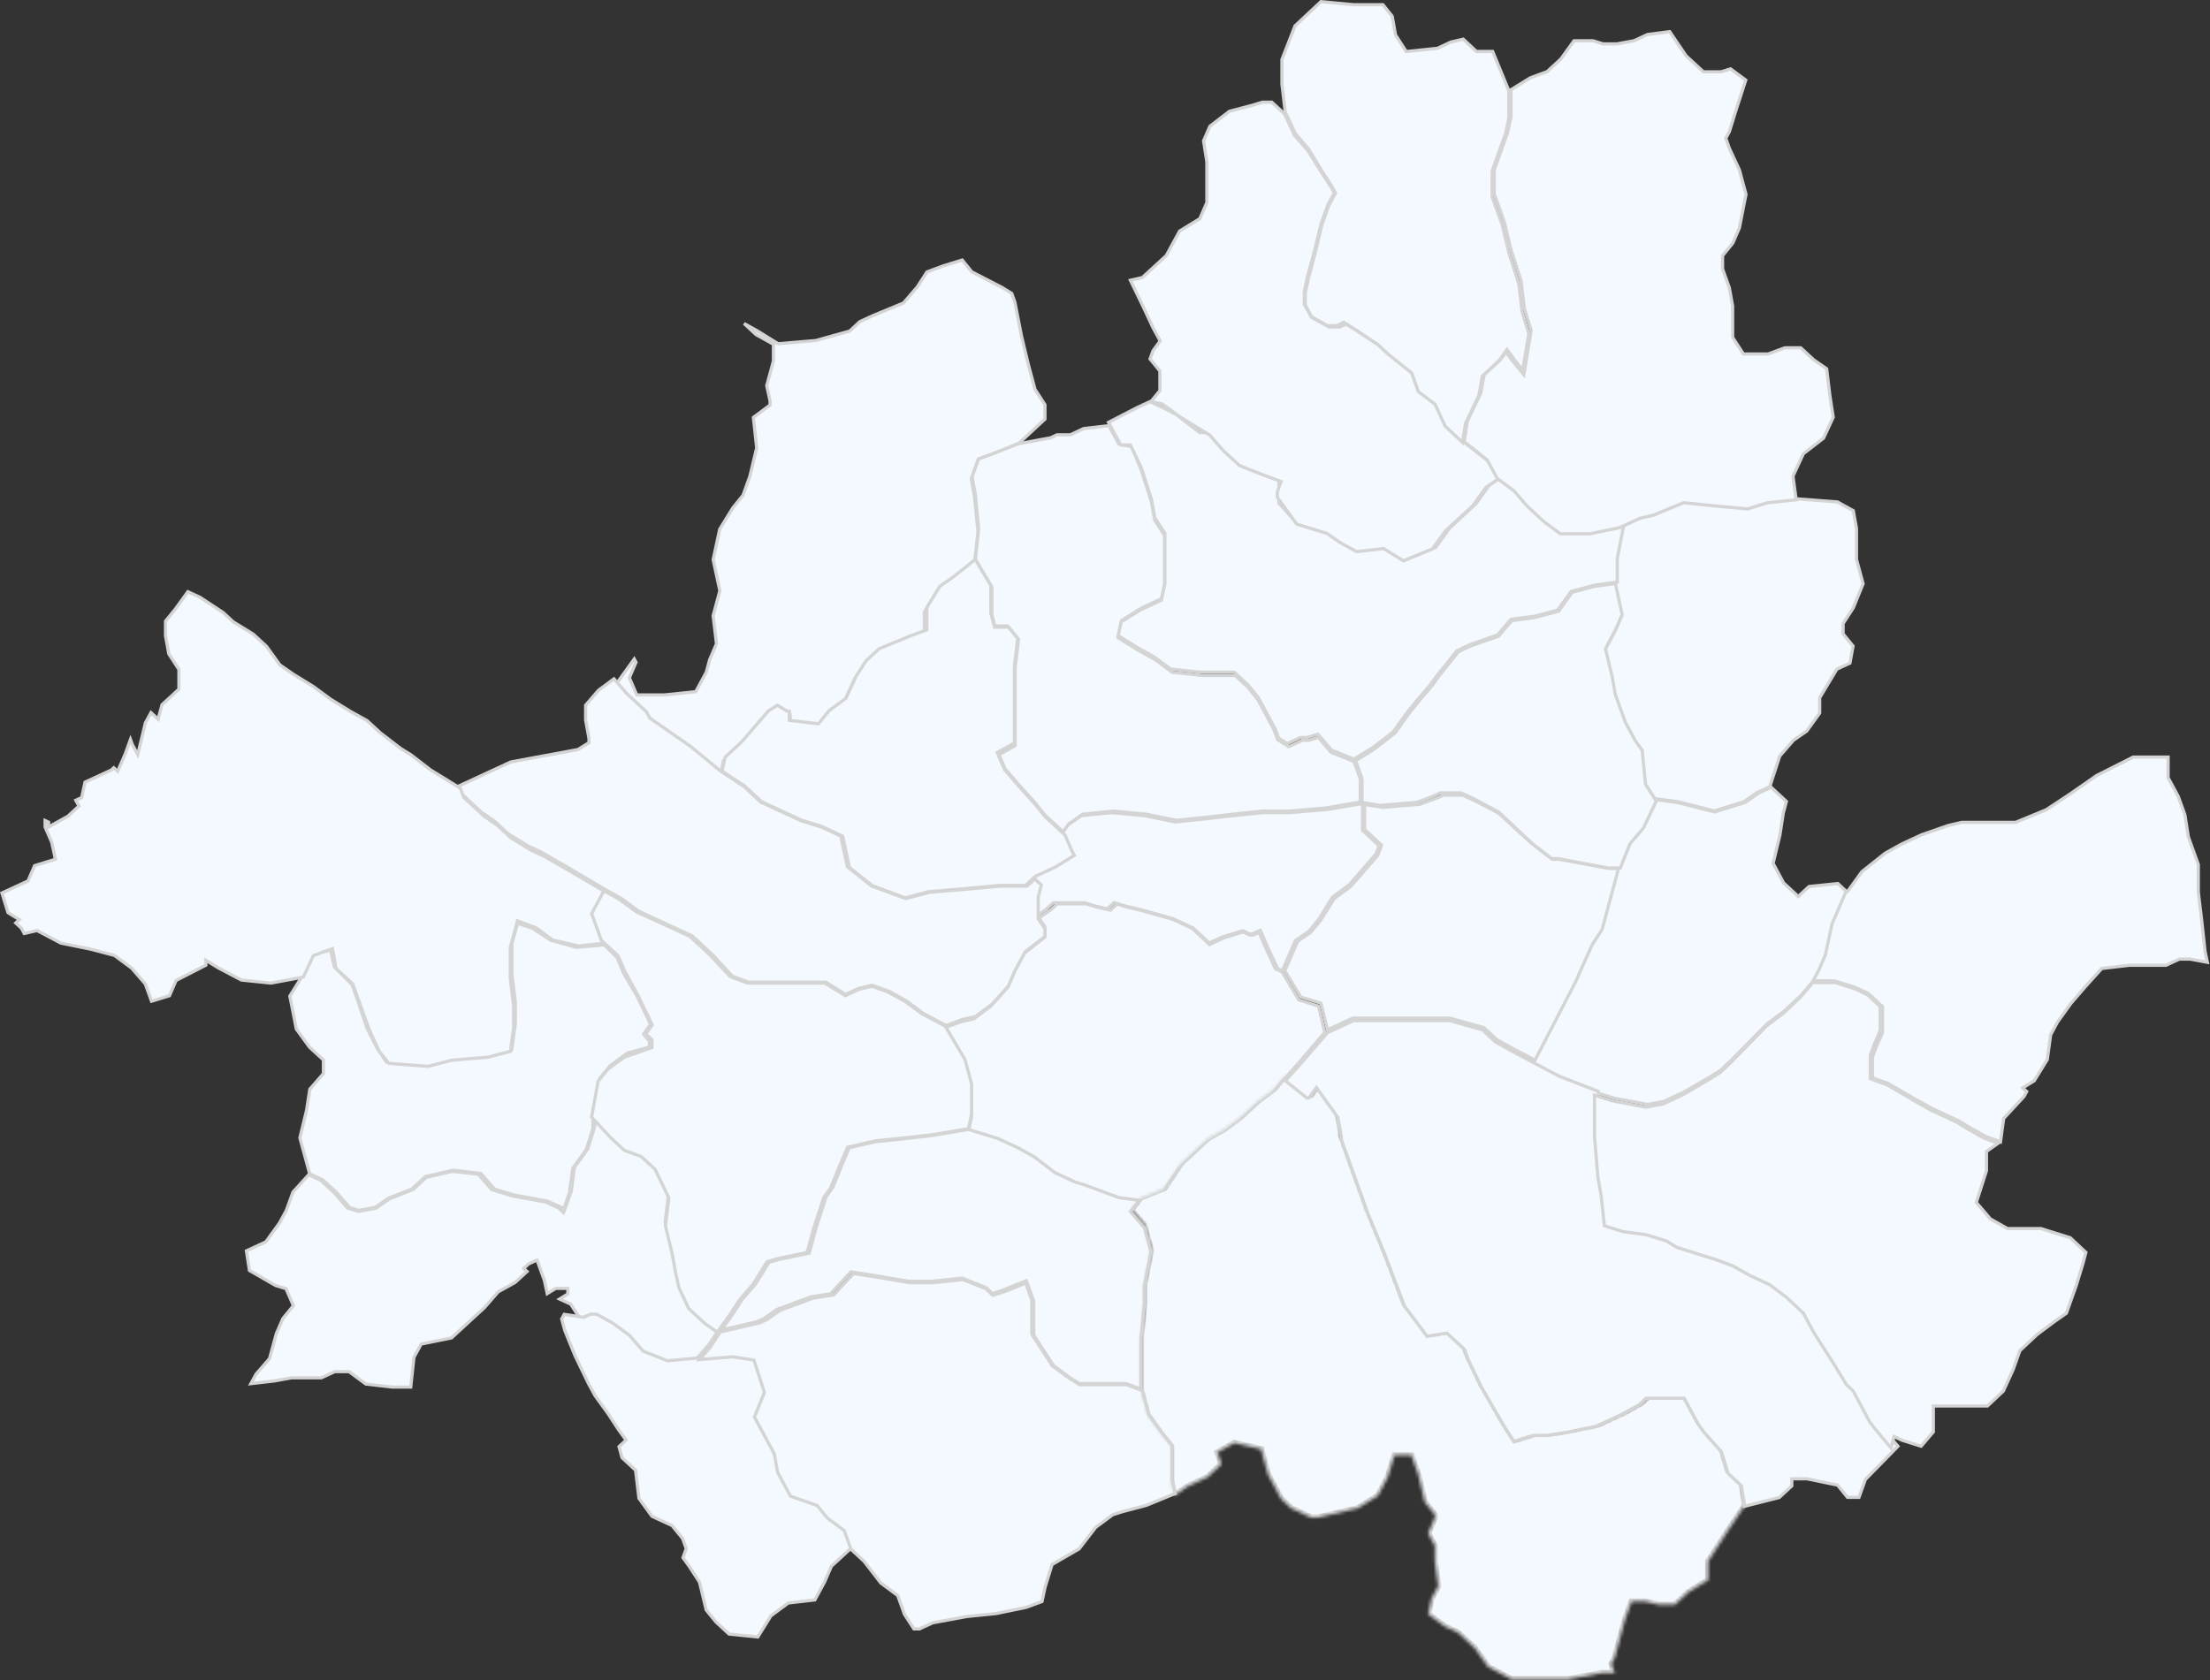 <svg width="693" height="527" viewBox="0 0 693 527" fill="none" xmlns="http://www.w3.org/2000/svg">
<rect x="0" y="0" width="693" height="527" fill="#333333" stroke="none"/>
<path d="M403.903 234.046L404.133 234.188L404.378 234.075L408.438 232.186H409.368H410.408H410.484L410.556 232.163L413.364 231.293L417.31 235.883L417.39 235.976L417.504 236.021L424.576 238.841L426.552 244.353V251.586L415.546 253.448L404.146 254.412H395.845H395.819L395.794 254.415L386.432 255.382L386.425 255.383L378.11 256.35L378.104 256.351L368.825 257.31L359.539 255.39L359.512 255.384L359.484 255.382L349.082 254.414L349.033 254.41L348.984 254.415L339.622 255.382L339.493 255.396L339.387 255.47L335.226 258.373L335.156 258.422L335.106 258.492L333.357 260.933L327.558 255.538L324.46 251.695L324.451 251.685L324.443 251.675L319.248 245.876L319.242 245.869L315.137 241.095L313.265 236.741L318.073 234.058L318.329 233.915V233.621V227.815V218.137V209.457L319.366 200.777L319.391 200.568L319.258 200.404L316.138 196.533L315.988 196.346H315.749H313.668H311.971L311.047 192.909V184.265V184.128L310.977 184.009L305.861 175.443L306.884 165.931L306.889 165.88L306.884 165.829L305.844 155.184L305.842 155.164L305.839 155.144L304.822 149.469L306.779 144.007L311.762 142.153L311.762 142.153L311.773 142.148L319.009 139.263L329.363 137.337L329.425 137.325L329.482 137.299L331.462 136.377H334.472H335.513H335.623L335.723 136.331L339.811 134.429L347.716 133.51L350.675 139.017L350.782 139.216L351.003 139.268L354.91 140.177L357.927 147.661L361.032 157.29L362.066 163.063L362.084 163.161L362.138 163.246L365.179 167.961V176.523V183.245L364.202 187.788L358.186 190.586L358.159 190.599L358.134 190.615L351.893 194.486L351.712 194.598L351.667 194.806L350.627 199.645L350.553 199.989L350.852 200.175L357.094 204.046L357.103 204.052L357.113 204.057L362.286 206.945L367.461 210.796L367.571 210.878L367.708 210.892L377.07 211.86L377.095 211.863H377.121H387.327L391.317 215.575L394.386 219.382L399.548 228.986L400.575 231.854L400.634 232.019L400.783 232.111L403.903 234.046Z" fill="#F3F9FE" stroke="#D4D4D4"/>
<path d="M427.232 252.048V260.245V260.464L427.393 260.612L432.436 265.269L431.522 267.799L427.354 272.611L423.161 277.451L417.919 281.323L417.842 281.38L417.791 281.462L413.579 288.27L410.472 292.095L406.301 294.984L406.184 295.065L406.127 295.196L402.101 304.49L400.618 303.805L397.526 297.143L395.414 292.267L395.211 291.797L394.746 292.012L392.731 292.942H391.894L389.879 292.012L389.705 291.931L389.522 291.988L386.35 292.964L383.178 293.941L383.146 293.95L383.116 293.964L379.19 295.777L374.149 291.122L374.091 291.068L374.019 291.035L367.675 288.106L367.638 288.089L367.599 288.078L357.026 285.149L357.016 285.146L357.005 285.144L352.794 284.171L349.639 283.2L349.364 283.116L349.152 283.311L347.232 285.084L343.278 284.171L340.123 283.2L340.051 283.178H339.976H330.46H330.265L330.121 283.311L328.032 285.24L324.616 287.606V281.792L325.656 277.951L325.735 277.658L325.513 277.453L323.559 275.648V275.211L329.612 272.416L329.64 272.403L329.665 272.387L336.009 268.482L336.412 268.234L336.186 267.818L335.14 265.884L333.147 261.284L335.045 258.654L339.098 255.847L348.437 254.889L358.934 255.858L368.423 257.806L368.498 257.821L368.574 257.813L378.09 256.837L378.096 256.836L386.548 255.86L386.555 255.86L396.039 254.887H404.471H404.492L404.513 254.885L416.143 253.909L416.164 253.907L416.184 253.903L427.232 252.048Z" fill="#F3F9FE" stroke="#D4D4D4"/>
<path d="M393.189 293.204L394.812 292.447L396.699 296.849L396.699 296.849L396.704 296.861L399.839 303.689L399.916 303.856L400.082 303.933L402.033 304.844L407.18 313.49L407.278 313.655L407.461 313.712L413.46 315.578L415.425 323.832L411.41 328.516L407.237 333.385L407.23 333.393L402.011 339.238L402.002 339.248L401.994 339.258L398.899 343.11L393.724 346.974L393.702 346.99L393.682 347.009L388.476 351.867L383.299 355.733L378.102 358.643L378.049 358.673L378.005 358.714L369.644 366.517L369.602 366.557L369.57 366.605L364.43 374.28L357.38 377.1L350.25 376.149L339.852 372.267L339.839 372.262L339.826 372.258L336.723 371.293L330.534 368.404L324.307 363.562L324.278 363.539L324.245 363.52L319.019 360.594L319.003 360.585L318.986 360.577L312.716 357.651L312.685 357.637L312.653 357.627L303.683 354.836L304.632 350.405L304.643 350.354V350.301V340.546V340.481L304.626 340.417L302.536 332.614L302.519 332.549L302.485 332.491L296.514 322.274L301.153 320.542L305.302 319.574L305.404 319.55L305.487 319.488L310.713 315.586L310.753 315.556L310.787 315.518L316.012 309.666L316.067 309.605L316.099 309.53L318.181 304.673L321.256 298.933L327.443 294.121L327.636 293.971V293.726V290.8V290.64L327.543 290.509L325.746 287.994L329.513 285.357L329.541 285.337L329.567 285.313L331.513 283.496H340.646L343.709 284.449L343.726 284.455L343.744 284.459L347.924 285.434L348.184 285.495L348.379 285.313L350.257 283.56L353.115 284.449L353.132 284.455L353.15 284.459L357.32 285.432L367.721 288.344L373.883 291.219L379.05 296.042L379.297 296.273L379.603 296.13L383.753 294.193L386.856 293.228L389.806 292.31L391.721 293.204L391.822 293.251H391.933H392.978H393.089L393.189 293.204Z" fill="#F3F9FE" stroke="#D4D4D4"/>
<path d="M424.06 319.408L416.255 322.991L414.309 314.95L414.242 314.673L413.969 314.59L407.884 312.728L402.894 304.482L406.912 295.261L410.972 292.465L411.031 292.425L411.076 292.369L414.21 288.534L414.23 288.509L414.247 288.481L418.375 281.851L423.52 278.072L423.565 278.039L423.601 277.997L427.78 273.203L431.958 268.408L432.019 268.338L432.051 268.25L433.096 265.373L433.209 265.06L432.964 264.834L427.903 260.188V252.36L433.595 253.23L433.653 253.239L433.712 253.234L445.202 252.276L445.27 252.27L445.333 252.247L450.556 250.329L450.575 250.322L450.592 250.314L452.582 249.4H458.631L462.699 251.267L469.941 255.067L476.161 260.776L480.339 264.612L480.356 264.627L480.374 264.641L486.641 269.435L486.776 269.538H486.945H488.989L504.613 272.407L504.658 272.415H504.703H508.227L503.197 290.887L500.106 295.615L500.086 295.647L500.07 295.682L494.849 307.185L494.847 307.19L491.722 313.883L481.518 332.616L474.651 329.014L474.642 329.009L469.481 326.166L465.347 322.371L465.258 322.289L465.141 322.257L454.695 319.381L454.63 319.363H454.562H444.116H436.804H424.269H424.159L424.06 319.408Z" fill="#F3F9FE" stroke="#D4D4D4"/>
<path d="M559.202 255.002L559.195 255.029L559.191 255.056L558.144 261.872L556.049 270.64L556.005 270.826L556.095 270.993L559.244 276.853L559.284 276.926L559.344 276.982L563.544 280.888L563.884 281.205L564.225 280.888L567.251 278.072L576.307 277.137L579.033 279.672L574.973 289.113L574.953 289.158L574.943 289.206L572.854 298.923L570.782 303.741L568.718 307.58L564.573 312.4L559.364 317.246L554.137 321.135L554.107 321.158L554.08 321.185L542.54 332.896L539.434 335.785L536.332 337.709L527.959 342.576L521.739 345.47L516.643 346.418L511.486 345.458L506.265 344.487L500.011 342.548L487.457 337.682L480.572 334.022L493.992 308.095L493.998 308.082L494.004 308.069L499.237 296.386L502.366 291.535L502.409 291.469L502.429 291.394L507.67 271.892L510.777 264.184L514.923 259.364L514.966 259.314L514.995 259.254L519.037 250.793L525.997 251.718L537.516 254.64L537.653 254.675L537.787 254.633L547.235 251.704L547.31 251.68L547.373 251.636L551.537 248.731L555.392 246.939L559.344 250.615L560.174 251.387L559.202 255.002Z" fill="#F3F9FE" stroke="#D4D4D4"/>
<path d="M503.786 202.802L503.696 202.969L503.74 203.153L505.835 211.978L506.882 217.857L506.889 217.898L506.903 217.937L510.05 226.776L510.063 226.811L510.08 226.844L513.228 232.737L513.243 232.765L513.261 232.791L515.282 235.629L516.318 246.299L516.33 246.419L516.395 246.52L519.393 251.197L515.344 259.726L511.19 264.586L511.137 264.648L511.106 264.725L508.085 272.268H504.273L488.582 269.33L488.536 269.321H488.49H486.564L480.423 264.53L476.243 260.617L469.948 254.725L469.9 254.68L469.842 254.649L462.498 250.72L462.487 250.714L462.474 250.708L458.278 248.744L458.177 248.697H458.066H451.771H451.66L451.559 248.744L449.479 249.718L444.317 251.651L432.905 252.622L427.093 251.715V244.286V244.2L427.064 244.119L425.101 238.605L431.054 234.889L431.076 234.876L431.097 234.859L437.391 229.949L437.449 229.904L437.491 229.845L441.679 223.964L444.813 220.052L449.004 215.148L449.019 215.131L449.031 215.113L451.121 212.178L457.334 204.423L461.403 202.519L469.772 199.581L469.899 199.536L469.986 199.434L474.058 194.669L481.213 193.712L481.244 193.708L481.276 193.7L488.619 191.735L488.793 191.689L488.897 191.542L492.989 185.796L500.128 183.887L506.982 182.97L508.95 192.184L506.923 196.929L503.786 202.802Z" fill="#F3F9FE" stroke="#D4D4D4"/>
<path d="M582.147 175.377V175.443L582.164 175.507L584.219 183.1L581.153 190.655L578.031 195.462L577.951 195.586V195.734V198.642V198.82L578.062 198.957L581.065 202.657L580.103 207.992L576.143 209.821L576.003 209.886L575.924 210.017L570.678 218.742L570.607 218.861V219V223.685L566.555 229.301L562.429 232.16L562.377 232.196L562.336 232.244L558.14 237.091L558.073 237.167L558.042 237.264L554.962 246.75L550.964 248.597L550.925 248.615L550.889 248.64L546.756 251.504L537.522 254.348L526.118 251.474L526.089 251.467L526.061 251.463L518.945 250.524L515.99 245.973L514.953 235.43L514.94 235.296L514.861 235.187L512.781 232.305L509.667 226.55L506.547 217.9L505.505 212.125L505.503 212.111L505.499 212.097L503.446 203.559L506.502 197.911L506.513 197.892L506.521 197.872L508.619 193.025L508.683 192.877L508.649 192.72L506.562 183.079V175.426L508.602 165.06L514.618 162.281L518.764 161.323L518.804 161.314L518.842 161.299L528.167 157.469L537.484 158.425L537.49 158.426L547.981 159.395L548.079 159.404L548.174 159.375L554.421 157.451L563.77 156.491L576.205 157.449L581.148 160.189L582.147 165.728V175.377Z" fill="#F3F9FE" stroke="#D4D4D4"/>
<path d="M500.382 166.919L509.099 165.118L507.143 175.119L507.134 175.167V175.215V182.587L500.215 183.506L500.184 183.51L500.153 183.518L492.8 185.471L492.627 185.517L492.522 185.663L488.425 191.374L481.277 193.273L473.956 194.245L473.767 194.27L473.643 194.414L469.529 199.194L461.253 202.078L461.229 202.086L461.206 202.097L457.005 204.049L456.9 204.098L456.827 204.189L450.524 211.999L450.515 212.01L450.507 212.021L448.419 214.932L444.232 219.797L444.227 219.803L444.222 219.809L441.071 223.714L441.062 223.725L441.054 223.736L436.895 229.535L430.671 234.355L424.605 238.114L417.6 235.324L413.479 230.535L413.265 230.287L412.952 230.384L409.873 231.338H408.898H407.848H407.738L407.637 231.384L403.681 233.223L400.907 231.505L399.916 228.74L399.903 228.705L399.885 228.672L394.633 218.91L394.611 218.869L394.582 218.833L391.431 214.928L391.409 214.9L391.382 214.875L387.181 210.97L387.037 210.837H386.841H376.362L367.071 209.877L361.93 206.054L361.904 206.035L361.875 206.019L356.633 203.096L350.64 199.382L351.572 195.053L357.668 191.276L363.943 188.36L364.169 188.255L364.221 188.012L365.271 183.131L365.283 183.079V183.025V176.192V167.405V167.258L365.203 167.134L362.106 162.337L361.073 156.578L361.067 156.545L361.057 156.513L357.906 146.75L357.896 146.719L357.881 146.689L354.623 139.855L354.487 139.57H354.172H351.427L347.608 132.471L356.6 127.828L360.581 125.978L364.564 127.829L368.82 129.989L376.03 135.584L376.166 135.689H376.337H379.505L383.301 140.385L383.323 140.412L383.349 140.437L388.601 145.318L388.669 145.381L388.756 145.416L396.109 148.345L396.109 148.345L396.12 148.349L401.046 150.18V152.762V157.643V157.834L401.173 157.977L406.425 163.834L406.518 163.937L406.65 163.978L416.029 166.884L420.167 169.768L420.187 169.782L420.209 169.795L425.461 172.723L425.602 172.802L425.762 172.783L433.992 171.827L440.146 175.64L440.364 175.775L440.601 175.677L450.054 171.772L450.186 171.718L450.269 171.602L454.442 165.785L458.606 161.914L462.808 158.009L462.845 157.975L462.874 157.934L467.025 152.146L470.861 149.473L475.78 153.13L479.945 157.969L479.963 157.99L479.984 158.009L485.235 162.89L485.255 162.909L485.277 162.925L490.529 166.83L490.662 166.929H490.828H500.281H500.332L500.382 166.919Z" fill="#F3F9FE" stroke="#D4D4D4"/>
<path d="M364.378 126.691L360.954 125.905L363.601 122.664L363.714 122.526V122.348V116.551V116.373L363.601 116.235L360.625 112.591L361.556 110.026L363.619 107.185L363.804 106.929L363.653 106.652L361.557 102.801L358.407 96.053L358.404 96.046L354.469 87.917L358.066 87.091L358.195 87.061L358.292 86.972L365.656 80.21L365.718 80.153L365.757 80.081L369.902 72.47L376.1 68.675L376.234 68.593L376.297 68.448L378.401 63.618L378.443 63.523V63.419V50.86V50.821L378.437 50.783L377.407 44.164L379.402 39.586L385.531 34.895L392.799 32.989L392.808 32.986L392.818 32.983L395.903 32.039H397.932H398.789L402.781 35.704L405.895 42.377L405.925 42.441L405.972 42.494L410.153 47.294L414.341 54.022L414.34 54.022L414.346 54.032L417.492 58.845L418.404 60.52L416.43 64.145L416.412 64.179L416.399 64.214L414.295 70.01L414.286 70.036L414.279 70.063L412.177 78.751L410.074 86.472L410.071 86.485L410.068 86.497L409.016 91.328L409.005 91.38V91.434V95.298V95.425L409.066 95.537L411.17 99.401L411.24 99.53L411.368 99.6L416.628 102.499L416.741 102.561H416.869H420.025H420.135L420.234 102.515L422.096 101.66L425.018 103.449L432.342 108.253L435.468 111.123L435.482 111.136L435.497 111.148L442.749 116.856L444.805 122.518L444.857 122.661L444.979 122.751L450.136 126.539L453.238 133.186L453.28 133.276L453.353 133.343L459.665 139.139L459.679 139.152L459.694 139.163L466.978 144.896L469.87 150.207L466.032 152.85L465.962 152.898L465.911 152.968L461.733 158.723L457.561 162.554L453.353 166.418L453.316 166.452L453.287 166.492L449.162 172.173L440.06 175.888L433.963 172.156L433.816 172.066L433.645 172.086L425.387 173.033L420.288 170.224L416.101 167.34L416.037 167.297L415.963 167.274L406.655 164.425L402.545 158.764L400.536 155.997V154.315L401.558 151.5L401.728 151.032L401.261 150.86L396.006 148.93L388.733 146.068L383.562 141.319L379.372 136.51L379.322 136.452L379.256 136.412L376.1 134.48L369.806 130.627L364.562 126.775L364.479 126.714L364.378 126.691Z" fill="#F3F9FE" stroke="#D4D4D4"/>
<path d="M472.174 110.176L470.112 113.068L464.92 117.921L464.799 118.035L464.769 118.199L463.736 123.998L459.582 132.736L459.55 132.802L459.539 132.875L458.637 138.781L453.128 133.63L450.032 126.877L449.979 126.761L449.877 126.684L444.77 122.865L442.729 117.141L442.682 117.008L442.571 116.919L435.267 111.065L432.144 108.146L432.114 108.118L432.08 108.095L424.761 103.207L424.754 103.203L424.747 103.199L421.611 101.244L421.38 101.1L421.134 101.215L419.144 102.145H416.249L411.262 99.348L409.299 95.677V91.945L410.331 87.121L412.419 79.313L412.419 79.313L412.422 79.299L414.507 70.528L416.576 64.723L418.65 60.846L418.776 60.61L418.65 60.374L417.605 58.419L417.595 58.401L417.584 58.385L414.451 53.501L410.271 46.663L410.25 46.629L410.224 46.599L406.087 41.764L403.012 35.056L401.979 26.365V18.668L406.087 8.108L414.204 0.519L424.436 1.475L424.46 1.478H424.483H433.653L436.56 5.101L437.584 10.841L437.601 10.939L437.655 11.023L440.792 15.911L440.958 16.17L441.264 16.139L450.675 15.161L450.759 15.152L450.835 15.117L454.97 13.184L458.842 12.279L462.829 16.006L462.973 16.141H463.17H468.063L473.127 28.448V37.095L472.099 41.899L467.927 53.599L467.898 53.68V53.767V61.587V61.674L467.927 61.755L471.055 70.528L473.14 79.299L473.145 79.318L473.15 79.336L476.273 89.066L477.312 97.817L477.318 97.861L477.331 97.904L479.388 104.635L477.498 116.122L475.071 113.097L472.988 110.176L472.581 109.605L472.174 110.176Z" fill="#F3F9FE" stroke="#D4D4D4"/>
<path d="M573.82 124.212L573.821 124.22L573.823 124.229L574.852 130.888L571.811 137.448L565.595 142.237L565.498 142.312L565.447 142.423L562.291 149.231L562.229 149.364L562.249 149.509L563.232 156.779L554.277 157.698L554.228 157.703L554.18 157.718L547.963 159.634L537.546 158.671L537.541 158.671L528.077 157.698L527.952 157.686L527.836 157.733L518.405 161.609L514.237 162.572L514.187 162.584L514.14 162.605L507.88 165.499L498.518 167.423H489.265L484.159 163.646L478.939 158.82L474.749 153.978L474.713 153.936L474.669 153.903L469.498 150.079L466.395 144.341L466.346 144.25L466.265 144.187L459.129 138.531L460.125 132.083L464.301 123.396L464.331 123.335L464.343 123.268L465.365 117.597L470.502 112.847L470.539 112.813L470.569 112.773L472.267 110.417L473.966 112.773L473.974 112.784L473.983 112.795L477.139 116.686L477.838 117.548L478.021 116.453L480.125 103.808L480.144 103.691L480.109 103.578L478.018 96.813L476.972 88.103L476.966 88.055L476.951 88.009L473.801 78.301L471.701 69.566L471.695 69.539L471.685 69.513L468.559 60.841V53.234L472.737 41.644L472.749 41.613L472.756 41.581L473.808 36.717L473.819 36.665V36.611V28.137L479.852 24.418L485.065 22.49L485.158 22.456L485.231 22.388L489.439 18.498L489.476 18.464L489.506 18.423L493.564 12.794H499.545L502.63 13.745L502.702 13.767H502.777H506.985H507.031L507.076 13.759L512.336 12.786L512.398 12.775L512.455 12.748L516.594 10.835L523.577 9.913L528.664 17.438L528.696 17.486L528.739 17.525L533.999 22.388L534.143 22.521H534.339H539.599H539.674L539.746 22.499L542.661 21.601L547.429 25.127L544.384 34.512L544.381 34.518L542.292 41.28L541.263 43.182L541.157 43.379L541.233 43.59L542.285 46.508L542.292 46.528L542.301 46.548L545.44 53.319L547.502 60.946L545.431 71.478L543.376 76.23L540.263 80.067L540.151 80.204V80.382V84.272V84.36L540.181 84.442L542.27 90.239L543.307 95.989V105.671V105.819L543.388 105.944L546.544 110.807L546.692 111.035H546.963H554.328H554.417L554.501 111.004L559.678 109.089H564.653L568.717 112.847L568.743 112.871L568.772 112.891L572.795 115.681L573.82 124.212Z" fill="#F3F9FE" stroke="#D4D4D4"/>
<path d="M226.824 238.806L225.947 242.877L217.125 235.601L217.109 235.588L217.092 235.576L204.583 226.87L203.589 225.026L203.549 224.953L203.488 224.896L197.205 219.066L193.278 214.511L198.885 206.706L199.442 207.739L197.436 212.391L197.351 212.589L197.436 212.787L199.537 217.662L199.668 217.964H199.997H208.402H208.427L208.453 217.961L217.909 216.986L218.172 216.959L218.297 216.726L221.449 210.877L221.477 210.825L221.492 210.769L222.533 206.905L224.62 202.063L224.673 201.94L224.657 201.806L223.618 193.128L225.694 185.422L225.726 185.305L225.7 185.187L223.622 175.543L225.682 165.983L229.823 159.259L232.955 155.384L233.008 155.319L233.037 155.239L235.138 149.39L235.147 149.364L235.154 149.337L237.255 140.563L237.275 140.479L237.266 140.393L236.246 130.929L241.269 127.2L241.471 127.05V126.798V125.823V125.77L241.46 125.718L240.435 120.962L241.454 117.179L242.505 113.28L242.522 113.216V113.149V108.275V107.981L242.265 107.838L237.064 104.943L233.319 101.467L237.566 103.832L243.86 107.725L244 107.812L244.165 107.798L255.722 106.823L255.769 106.819L255.814 106.807L266.32 103.882L266.437 103.85L266.526 103.767L269.62 100.896L273.741 98.984L283.187 95.089L283.297 95.043L283.375 94.953L287.578 90.078L287.6 90.052L287.619 90.023L290.68 85.288L295.765 83.401L301.732 81.556L304.671 85.192L304.737 85.274L304.83 85.322L314.269 90.187L317.256 92.035L318.234 94.76L320.328 105.446L320.33 105.457L320.333 105.467L322.434 114.241L322.434 114.241L322.438 114.254L324.539 122.054L324.559 122.129L324.602 122.195L327.673 126.946V131.454L324.681 134.231L319.497 139.042L312.235 141.93L306.987 143.877L306.769 143.958L306.69 144.177L304.589 150.027L304.544 150.152L304.567 150.284L305.615 156.114L306.658 166.766L305.635 176.257L298.457 181.966L294.268 184.882L294.182 184.941L294.128 185.03L289.925 191.854L289.851 191.975V192.116V198.593L284.924 200.422L284.915 200.425L284.907 200.428L275.451 204.328L275.368 204.362L275.302 204.423L271.099 208.323L271.053 208.366L271.02 208.418L267.868 213.293L267.848 213.322L267.834 213.354L264.735 220.063L259.584 223.886L259.533 223.924L259.494 223.974L256.515 227.659L248.589 226.74L247.775 225.712V224.288V224.009L247.538 223.863L244.386 221.913L244.123 221.75L243.86 221.913L240.708 223.863L240.643 223.903L240.592 223.961L236.39 228.836L232.206 233.689L226.973 238.545L226.857 238.652L226.824 238.806Z" fill="#F3F9FE" stroke="#D4D4D4"/>
<path d="M310.714 192.317V192.383L310.731 192.447L311.785 196.352L311.884 196.722H312.267H314.374H316.243L319.12 200.278L318.092 208.856L318.088 208.885V208.915V217.703V227.466V233.031L313.078 235.817L312.683 236.037L312.862 236.452L314.969 241.334L314.999 241.404L315.049 241.462L319.263 246.344L319.263 246.344L319.27 246.352L324.528 252.201L327.68 256.096L327.703 256.124L327.729 256.148L333.972 261.935L336.037 266.72L336.046 266.74L336.056 266.759L336.886 268.297L330.992 271.939L324.698 274.856L324.627 274.889L324.569 274.943L321.552 277.738H313.321H313.298L313.275 277.741L302.745 278.717L302.74 278.717L291.157 279.693L291.113 279.697L291.071 279.708L283.85 281.62L273.539 277.797L266.367 272.1L264.298 262.511L264.246 262.267L264.02 262.163L257.699 259.233L257.669 259.219L257.636 259.209L251.348 257.267L247.165 255.328L238.809 251.456L233.6 246.627L233.57 246.6L233.536 246.577L226.447 241.884L227.395 237.49L232.546 232.715L232.567 232.696L232.585 232.675L236.799 227.793L240.962 222.969L243.794 221.219L246.692 223.01L246.812 223.085H246.954H247.508V225.514V225.959L247.95 226.01L256.378 226.987L256.651 227.018L256.824 226.805L259.944 222.948L265.161 219.081L265.263 219.005L265.317 218.889L268.462 212.086L271.569 207.287L275.671 203.485L285.06 199.617L290.319 197.667L290.645 197.546V197.199V190.506L294.73 183.88L298.858 181.011L298.871 181.001L298.884 180.991L305.811 175.488L310.714 183.668V192.317Z" fill="#F3F9FE" stroke="#D4D4D4"/>
<path d="M203.719 225.135L203.776 225.24L203.874 225.308L216.469 234.054L225.912 241.826L225.932 241.843L225.954 241.857L233.277 246.7L238.502 251.538L238.56 251.592L238.631 251.625L247.039 255.517L251.243 257.463L251.273 257.477L251.305 257.487L257.579 259.424L263.628 262.224L265.678 271.712L265.715 271.886L265.856 271.998L273.212 277.836L273.275 277.886L273.35 277.913L283.859 281.806L284.008 281.861L284.161 281.82L291.475 279.885L302.992 278.916L302.996 278.915L313.483 277.944H321.868H322.064L322.207 277.811L324.521 275.67V275.717L324.681 275.865L326.561 277.606L325.589 281.207L325.572 281.271V281.337V288.148V288.31L325.666 288.441L327.674 291.229V293.741L321.562 298.457L321.478 298.522L321.428 298.615L318.275 304.453L318.265 304.473L318.256 304.493L316.186 309.283L311.02 315.023L305.889 318.824L301.787 319.773L301.756 319.781L301.726 319.792L296.681 321.66L289.555 317.89L284.331 314.02L284.304 314.001L284.276 313.985L279.021 311.066L278.988 311.047L278.952 311.034L273.697 309.088L273.556 309.036L273.41 309.069L269.207 310.043L269.156 310.054L269.109 310.076L265.149 311.909L259.072 308.158L258.952 308.083H258.81H247.249H234.727L229.668 306.21L223.444 299.486L223.431 299.472L223.416 299.459L217.111 293.62L217.053 293.567L216.981 293.533L208.573 289.641L200.212 285.77L194.998 281.908L194.972 281.889L194.943 281.873L189.694 278.957L178.139 272.148L178.136 272.146L169.728 267.281L169.708 267.269L169.687 267.26L165.511 265.326L159.272 261.475L155.103 257.616L155.078 257.592L155.049 257.572L150.874 254.673L144.683 248.941L143.829 246.567L151.821 242.867L156.025 240.921L160.172 239.001L170.619 237.066L181.129 235.12L181.221 235.103L181.301 235.054L184.454 233.108L184.691 232.961V232.682V231.709V231.665L184.683 231.621L183.64 225.826V221.191L187.686 216.508L192.524 212.925L196.424 217.44L196.442 217.461L196.463 217.48L202.708 223.262L203.719 225.135Z" fill="#F3F9FE" stroke="#D4D4D4"/>
<path d="M180.574 297.116L180.661 297.141L180.751 297.133L189.472 296.381L193.498 300.33L195.59 305.351L195.603 305.383L195.62 305.412L199.871 312.639L203.997 321.303L202.038 324.047L201.818 324.355L202.054 324.65L203.649 326.644V328.428L196.852 330.266L196.761 330.29L196.686 330.346L191.407 334.222L191.356 334.259L191.316 334.308L188.149 338.185L188.067 338.285L188.044 338.412L185.933 350.04L185.925 350.084V350.129V353.93L183.86 360.562L179.686 366.309L179.612 366.411L179.595 366.536L178.547 374.235L176.709 379.295L176.206 378.832L176.148 378.779L176.076 378.746L171.853 376.808L171.796 376.782L171.735 376.771L161.206 374.838L155.036 372.95L150.907 368.213L150.78 368.067L150.587 368.045L142.141 367.075L142.056 367.066L141.973 367.085L133.527 369.023L133.398 369.053L133.301 369.142L129.146 372.955L121.843 375.828L121.789 375.849L121.742 375.882L117.607 378.728L112.554 379.656L109.64 378.764L105.511 374.027L105.493 374.006L105.472 373.987L101.249 370.111L101.191 370.058L101.12 370.025L97.109 368.184L94.037 356.905L96.119 348.309L96.124 348.289L96.127 348.268L97.16 341.628L101.288 336.891L101.411 336.75V336.563V332.687V332.467L101.249 332.318L97.063 328.476L92.935 322.791L90.883 312.433L95.001 305.818L95.017 305.792L95.03 305.765L98.09 299.21L103.694 298.075L104.782 303.133L104.813 303.277L104.917 303.381L110.38 308.843L112.044 313.421L115.025 322.365L115.037 322.399L115.053 322.43L118.036 328.397L118.049 328.424L118.066 328.449L121.049 332.962L121.184 333.166L121.427 333.185L134.212 334.212L134.305 334.22L134.394 334.194L141.121 332.212L152.683 331.247L152.727 331.243L152.769 331.232L160.159 329.294L160.482 329.209L160.527 328.878L161.583 321.126L161.587 321.092V321.058V314.275V314.245L161.584 314.215L160.532 305.523V295.931L162.296 289.604L166.852 291.122L172.766 294.924L172.83 294.965L172.903 294.985L180.574 297.116Z" fill="#F3F9FE" stroke="#D4D4D4"/>
<path d="M98.162 299.938L95.124 306.479L84.957 308.355L75.683 307.404L68.44 303.586L65.306 301.659L64.545 301.19V302.085V302.747L55.374 307.447L55.215 307.529L55.144 307.693L53.137 312.321L47.518 314.049L45.582 308.69L45.55 308.602L45.489 308.532L41.293 303.693L41.257 303.651L41.212 303.618L35.967 299.746L35.889 299.69L35.797 299.665L28.453 297.729L28.44 297.726L28.426 297.723L19.054 295.802L11.773 291.963L11.609 291.877L11.428 291.918L7.602 292.801L6.734 291.2L6.695 291.127L6.634 291.07L4.934 289.502L5.585 288.902L6.07 288.454L5.507 288.108L2.52 286.271L0.607 280.094L8.602 276.406L8.776 276.326L8.852 276.151L10.858 271.522L16.933 269.654L17.372 269.519L17.274 269.071L16.225 264.231L16.215 264.183L16.195 264.138L14.138 259.394V257.375L15.237 257.882V258.53V259.378L15.979 258.967L21.224 256.063L21.277 256.034L21.321 255.994L24.468 253.09L24.754 252.826L24.569 252.484L23.774 251.017L25.388 250.273L25.614 250.168L25.667 249.925L26.663 245.329L34.83 241.562L34.902 241.529L34.959 241.475L35.67 240.82L36.38 241.475L36.897 241.953L37.177 241.307L39.276 236.467L39.282 236.453L39.287 236.438L40.915 231.932L41.494 233.535L41.507 233.57L41.525 233.603L42.574 235.539L43.194 236.684L43.499 235.418L45.582 226.77L47.343 223.521L48.969 225.021L49.575 225.58L49.791 224.785L50.802 221.052L55.942 216.31L56.103 216.162V215.943V210.135V209.987L56.022 209.863L52.929 205.108L51.906 199.444V194.827L54.941 191.093L54.95 191.082L54.959 191.071L58.914 185.597L62.703 187.344L69.981 192.141L73.098 195.017L73.134 195.05L73.175 195.075L79.429 198.921L83.553 202.726L87.72 208.493L87.77 208.562L87.84 208.611L92.037 211.515L92.048 211.522L92.059 211.529L98.336 215.39L103.565 219.249L103.582 219.261L103.6 219.272L109.894 223.144L109.904 223.15L109.914 223.155L115.107 226.03L119.259 229.861L119.276 229.876L119.293 229.89L125.588 234.729L125.609 234.745L125.631 234.758L128.756 236.681L135.03 241.504L135.051 241.52L135.073 241.534L144.366 247.249L145.355 249.989L145.397 250.103L145.487 250.186L151.781 255.994L151.807 256.017L151.836 256.037L156.004 258.921L160.174 262.769L160.21 262.802L160.251 262.827L166.546 266.699L166.571 266.714L166.598 266.727L170.774 268.653L179.144 273.479L179.147 273.481L190.267 280.01L186.301 287.328L186.194 287.525L186.271 287.736L189.203 295.853L181.524 296.739L173.316 294.845L168.154 291.035L168.097 290.993L168.03 290.969L162.785 289.033L162.272 288.844L162.129 289.371L160.031 297.114L160.013 297.179V297.245V306.924V306.954L160.017 306.984L161.062 315.665V322.376L160.063 329.755L153.084 331.594L141.588 332.559L141.544 332.562L141.502 332.573L134.24 334.488L121.949 333.543L118.976 329.886L115.864 323.187L112.725 314.497L110.626 308.69L110.585 308.575L110.495 308.492L105.373 303.766L104.354 298.124L104.248 297.538L103.688 297.744L98.443 299.68L98.249 299.751L98.162 299.938Z" fill="#F3F9FE" stroke="#D4D4D4"/>
<path d="M186.467 350.754L191.904 356.595L191.917 356.609L191.931 356.623L196.133 360.492L196.206 360.559L196.299 360.593L201.458 362.494L205.517 366.231L209.614 374.719L208.581 383.28L208.57 383.37L208.592 383.457L210.689 392.149L211.737 397.939L211.739 397.947L211.741 397.956L212.791 402.793L212.803 402.847L212.826 402.897L215.978 409.669L216.02 409.759L216.092 409.826L221.345 414.662L221.371 414.686L221.399 414.706L225.201 417.331L222.334 421.731L218.286 426.39L208.1 427.328L200.971 424.515L196.849 419.77L196.813 419.729L196.768 419.696L191.516 415.827L191.49 415.807L191.461 415.791L186.209 412.889L186.096 412.827H185.967H183.866H183.756L183.657 412.873L181.948 413.66L179.032 409.185L178.954 409.064L178.823 409.004L175.47 407.46L177.825 406.015L178.063 405.868V405.588V404.621V404.121H177.563H174.411H174.27L174.15 404.195L171.599 405.761L170.698 401.613L170.691 401.58L170.68 401.549L168.579 395.745L168.394 395.234L167.899 395.461L165.798 396.428L165.727 396.461L165.669 396.515L164.618 397.482L164.219 397.85L164.618 398.218L165.269 398.817L161.511 402.278L156.311 405.151L156.234 405.194L156.176 405.261L151.992 410.076L147.811 413.927L141.61 419.636L132.292 421.543L132.064 421.59L131.952 421.794L129.851 425.664L129.804 425.75L129.794 425.848L128.792 435.076H122.966L114.723 434.127L109.578 430.336L109.445 430.239H109.281H105.079H104.97L104.87 430.285L100.768 432.174H91.423H91.377L91.332 432.182L86.096 433.146L78.665 434.002L80.281 431.026L84.447 426.23L84.522 426.144L84.552 426.033L86.643 418.33L88.702 413.589L91.81 409.774L92.002 409.538L91.881 409.259L89.78 404.422L89.689 404.211L89.468 404.143L86.371 403.192L78.224 398.503L77.268 392.342L83.228 389.598L83.347 389.543L83.424 389.437L87.626 383.633L87.645 383.607L87.66 383.578L89.761 379.709L89.779 379.676L89.792 379.641L91.859 373.929L96.799 368.47L100.596 370.219L104.72 374.016L108.904 378.831L108.997 378.939L109.134 378.981L112.286 379.949L112.403 379.984L112.523 379.962L117.776 378.995L117.881 378.976L117.969 378.915L122.124 376.045L129.424 373.164L129.511 373.13L129.579 373.067L133.684 369.288L141.875 367.402L150 368.337L154.075 373.027L154.169 373.135L154.305 373.177L160.608 375.112L160.636 375.12L160.665 375.126L171.108 377.049L175.181 378.924L176.174 379.838L176.727 380.348L176.983 379.641L179.084 373.837L179.102 373.787L179.109 373.734L180.143 366.12L184.271 360.417L184.319 360.351L184.343 360.272L186.444 353.501L186.467 353.429V353.353V350.754Z" fill="#F3F9FE" stroke="#D4D4D4"/>
<path d="M182.909 413.177L183.058 413.2L183.194 413.137L185.206 412.208H187.079L192.217 415.053L197.425 418.897L201.612 423.726L201.692 423.819L201.806 423.864L209.196 426.786L209.307 426.83L209.426 426.819L219.98 425.845L219.984 425.845L231.535 424.876L237.507 425.794L240.523 435.069L237.424 442.694L237.335 442.912L237.448 443.12L240.615 448.965L243.744 454.74L244.786 460.506L244.8 460.585L244.838 460.655L249.061 468.449L249.154 468.619L249.338 468.683L257.649 471.559L260.727 475.345L260.767 475.394L260.818 475.432L265.975 479.239L267.923 484.629L260.776 491.223L260.698 491.295L260.656 491.392L258.553 496.242L255.52 501.839L247.332 502.784L247.2 502.799L247.092 502.878L241.813 506.775L241.736 506.832L241.685 506.914L237.627 513.467L228.601 512.542L224.527 508.782L221.454 505.001L219.369 496.344L219.349 496.261L219.302 496.189L216.134 491.318L216.128 491.308L216.12 491.298L214.164 488.589L215.13 485.915L215.191 485.745L215.13 485.576L214.074 482.653L214.045 482.573L213.991 482.508L210.824 478.611L210.751 478.521L210.645 478.472L204.43 475.605L200.359 469.971L199.319 461.331L199.296 461.149L199.161 461.024L195.044 457.225L194.105 453.76L195.994 452.017L196.32 451.716L196.06 451.357L193.956 448.444L190.795 443.584L190.788 443.573L190.781 443.563L186.577 437.744L184.486 433.887L180.275 425.144L177.125 417.393L176.129 413.719L176.922 412.256L182.909 413.177Z" fill="#F3F9FE" stroke="#D4D4D4"/>
<path d="M199.434 285.932L199.475 285.963L199.522 285.984L207.956 289.867L216.318 293.717L222.572 299.476L228.885 306.257L228.966 306.344L229.078 306.386L234.349 308.327L234.433 308.358H234.522H247.173H258.629L264.835 312.167L265.062 312.307L265.305 312.195L269.476 310.275L273.497 309.349L278.593 311.226L283.803 314.105L289.048 317.968L289.078 317.991L289.112 318.008L296.367 321.826L302.586 332.324L304.659 339.961V349.548L303.688 354.019L292.438 355.902L284.022 356.871L284.016 356.871L274.534 357.842L274.503 357.845L274.473 357.852L266.038 359.793L265.792 359.85L265.692 360.081L263.583 364.935L263.583 364.935L263.579 364.946L260.439 372.656L258.365 375.52L258.319 375.584L258.295 375.658L255.132 385.366L255.128 385.378L255.125 385.39L253.097 392.859L243.91 394.739L243.887 394.744L243.864 394.751L240.701 395.722L240.522 395.777L240.423 395.936L236.227 402.697L232.036 407.521L232.013 407.547L231.994 407.576L228.838 412.42L224.915 417.838L221.129 415.224L215.956 410.461L212.859 403.805L211.818 399.014L210.765 393.198L210.763 393.184L210.76 393.17L208.672 384.521L209.716 375.873L209.733 375.728L209.669 375.596L205.452 366.859L205.411 366.773L205.341 366.708L201.124 362.825L201.051 362.758L200.958 362.724L195.779 360.816L191.649 357.013L185.507 350.415L187.548 339.139L190.59 335.405L195.749 331.605L204.111 328.717L204.448 328.601V328.245V326.303V326.084L204.286 325.935L202.505 324.295L204.353 321.742L204.528 321.5L204.398 321.232L200.181 312.495L200.176 312.484L200.17 312.473L195.963 304.726L193.864 299.892L193.821 299.795L193.744 299.724L188.562 294.953L185.517 286.542L189.387 279.416L194.189 282.069L199.434 285.932Z" fill="#F3F9FE" stroke="#D4D4D4"/>
<path d="M350.86 375.641L357.32 376.497L354.734 379.695L354.471 380.02L354.744 380.336L358.866 385.113L360.904 392.673L358.828 403.259L358.819 403.306V403.355V409.167L357.772 419.843L357.77 419.867V419.891V427.673V435.709L353.198 434.014L353.114 433.983H353.024H338.479L335.47 432.123L330.314 428.298L324.149 418.771V408.219V408.131L324.12 408.049L322.021 402.213L321.847 401.727L321.366 401.918L314.041 404.829L311.188 405.71L309.302 403.961L309.233 403.898L309.146 403.863L301.803 400.945L301.689 400.9L301.567 400.912L292.15 401.882H284.874L273.375 399.944L273.375 399.944L273.368 399.943L267.074 398.97L266.811 398.929L266.63 399.125L260.454 405.806L254.332 406.752L254.282 406.76L254.234 406.777L243.743 410.668L243.684 410.69L243.632 410.726L239.471 413.62L237.459 414.552L226.215 417.159L229.636 412.401L229.643 412.392L229.649 412.381L232.778 407.546L236.952 402.709L236.978 402.679L236.999 402.645L241.097 395.995L244.042 395.085L253.46 393.145L253.762 393.082L253.842 392.785L255.937 385.015L259.056 375.374L261.109 372.519L261.144 372.471L261.166 372.415L264.312 364.638L266.307 360.012L274.424 358.13L283.834 357.161L283.841 357.16L292.234 356.188L292.246 356.186L292.259 356.184L303.682 354.258L312.978 357.131L319.226 360.028L324.422 362.919L330.687 367.759L330.732 367.794L330.783 367.817L337.077 370.736L337.108 370.75L337.14 370.76L340.274 371.728L350.752 375.614L350.805 375.634L350.86 375.641Z" fill="#F3F9FE" stroke="#D4D4D4"/>
<path d="M229.697 425.584L219.394 426.451L222.783 422.529L222.806 422.503L222.824 422.474L225.858 417.794L238.234 414.929L238.284 414.918L238.331 414.896L240.426 413.926L240.466 413.908L240.502 413.883L244.64 411.009L255.011 407.169L261.247 406.207L261.42 406.18L261.538 406.052L267.644 399.457L273.661 400.386L273.668 400.387L285.186 402.326L285.227 402.333H285.269H292.603H292.629L292.655 402.33L301.962 401.372L309.096 404.203L311.123 406.079L311.335 406.275L311.61 406.19L314.753 405.22L314.772 405.214L314.79 405.207L321.645 402.488L323.536 407.74V418.322V418.47L323.616 418.594L329.902 428.294L329.952 428.37L330.024 428.424L335.263 432.303L335.28 432.316L335.298 432.327L338.441 434.267L338.562 434.342H338.704H353.283L358.196 436.161L360.224 443.672L360.248 443.76L360.301 443.833L364.492 449.653L364.5 449.665L364.509 449.676L367.541 453.418V463.911V463.964L367.552 464.016L368.511 468.457L359.499 472.165L352.197 474.097L352.187 474.1L352.177 474.103L349.034 475.073L348.952 475.098L348.884 475.148L343.645 479.028L343.589 479.07L343.547 479.125L338.368 485.837L330.072 490.637L329.902 490.735L329.844 490.922L327.749 497.712L327.742 497.733L327.738 497.754L326.748 502.336L321.802 504.167L312.434 506.095L303.03 507.062L303.01 507.064L302.99 507.068L292.512 509.008L292.45 509.019L292.393 509.046L288.302 510.939H286.589L283.625 506.366L281.549 500.6L281.497 500.458L281.376 500.368L276.193 496.529L270.997 489.794L270.971 489.761L270.941 489.733L266.839 485.936L264.785 480.231L264.734 480.088L264.612 479.998L259.424 476.156L256.321 472.326L256.231 472.215L256.096 472.168L247.898 469.322L243.838 461.803L242.804 456.062L242.79 455.984L242.752 455.913L239.609 450.093L236.577 444.481L239.632 436.939L239.7 436.77L239.644 436.597L236.501 426.898L236.406 426.605L236.102 426.558L229.815 425.588L229.756 425.579L229.697 425.584Z" fill="#F3F9FE" stroke="#D4D4D4"/>
<mask id="path-22-inside-1_448_1905" fill="white">
<path d="M410.087 343.402H411.134L413.228 340.476L419.51 349.255L420.557 355.107V356.083L423.698 364.862L428.932 379.493L434.167 392.174L440.449 408.756L447.778 418.51L454.06 417.535L459.294 422.412L460.341 425.338L464.529 434.117L471.858 446.797L474.999 451.675L481.281 449.724H485.469L491.75 448.748L501.173 446.797L509.549 442.896L514.784 439.969L516.878 438.019H528.394L532.582 445.822L534.676 448.748L539.911 454.601L542.005 461.429L546.193 465.33L547.24 472.158L542.005 479.962L535.723 489.716V495.569L529.441 499.47L525.253 503.372H520.019L515.831 502.397H511.643L509.549 508.249L507.455 516.053L506.408 519.954L505.361 521.905L506.408 524.831H502.22L491.75 526.782H482.328H473.952L466.623 522.881L462.435 517.028L457.2 512.151L453.013 510.2L447.778 506.298L448.825 501.421L450.919 497.52L449.872 489.716V484.839L447.778 480.937L449.872 476.06V475.085L446.731 471.183L444.637 462.404L442.543 456.552H437.308L435.214 463.38L432.073 469.232L425.791 473.134L417.416 475.085L413.228 476.06H411.134L404.852 473.134L401.711 470.208L400.664 468.257L397.523 462.404L395.429 454.601L387.054 452.65L381.819 455.576L382.866 458.503V459.478L378.678 463.38L372.396 466.306L368.208 469.232L367.161 464.355V453.625L364.02 449.724L359.832 443.871L357.739 436.068V427.289V419.486L358.786 408.756V402.903L360.879 392.174L358.786 384.37L354.598 379.493L357.739 375.591L365.067 372.665L370.302 364.862L378.678 357.058L383.913 354.132L389.148 350.23L394.382 345.353L399.617 341.452L402.758 337.55L410.087 343.402Z"/>
</mask>
<path d="M410.087 343.402H411.134L413.228 340.476L419.51 349.255L420.557 355.107V356.083L423.698 364.862L428.932 379.493L434.167 392.174L440.449 408.756L447.778 418.51L454.06 417.535L459.294 422.412L460.341 425.338L464.529 434.117L471.858 446.797L474.999 451.675L481.281 449.724H485.469L491.75 448.748L501.173 446.797L509.549 442.896L514.784 439.969L516.878 438.019H528.394L532.582 445.822L534.676 448.748L539.911 454.601L542.005 461.429L546.193 465.33L547.24 472.158L542.005 479.962L535.723 489.716V495.569L529.441 499.47L525.253 503.372H520.019L515.831 502.397H511.643L509.549 508.249L507.455 516.053L506.408 519.954L505.361 521.905L506.408 524.831H502.22L491.75 526.782H482.328H473.952L466.623 522.881L462.435 517.028L457.2 512.151L453.013 510.2L447.778 506.298L448.825 501.421L450.919 497.52L449.872 489.716V484.839L447.778 480.937L449.872 476.06V475.085L446.731 471.183L444.637 462.404L442.543 456.552H437.308L435.214 463.38L432.073 469.232L425.791 473.134L417.416 475.085L413.228 476.06H411.134L404.852 473.134L401.711 470.208L400.664 468.257L397.523 462.404L395.429 454.601L387.054 452.65L381.819 455.576L382.866 458.503V459.478L378.678 463.38L372.396 466.306L368.208 469.232L367.161 464.355V453.625L364.02 449.724L359.832 443.871L357.739 436.068V427.289V419.486L358.786 408.756V402.903L360.879 392.174L358.786 384.37L354.598 379.493L357.739 375.591L365.067 372.665L370.302 364.862L378.678 357.058L383.913 354.132L389.148 350.23L394.382 345.353L399.617 341.452L402.758 337.55L410.087 343.402Z" fill="#F3F9FE" stroke="#D4D4D4" stroke-width="2" mask="url(#path-22-inside-1_448_1905)"/>
<path d="M468.93 326.813L468.975 326.854L469.027 326.884L474.257 329.797L474.257 329.797L474.266 329.802L481.587 333.686L488.909 337.571L488.935 337.585L488.963 337.595L501.194 342.327V351.695V355.58V355.6L501.196 355.621L502.242 368.245L502.244 368.269L502.248 368.292L503.291 374.101L504.335 383.795L504.37 384.122L504.684 384.219L510.959 386.161L511 386.173L511.042 386.179L518.321 387.145L524.495 389.055L527.579 390.964L527.633 390.998L527.694 391.016L540.232 394.897L545.413 396.821L550.609 399.715L550.625 399.724L550.642 399.732L556.871 402.624L562.037 406.461L567.186 411.242L570.284 416.995L570.294 417.013L570.305 417.029L573.442 421.885L576.574 426.731L576.58 426.74L580.758 433.529L580.794 433.587L580.843 433.633L582.875 435.519L588.065 445.157L588.087 445.198L588.116 445.234L591.254 449.118L591.259 449.124L591.264 449.13L595.148 453.638L585.01 463.992L584.934 464.07L584.897 464.172L582.924 469.668H579.331L576.343 465.969L576.231 465.83L576.055 465.794L566.642 463.852L566.592 463.841H566.541H562.357H561.857V464.341V466.065L560.971 466.888L557.927 469.715L547.079 472.461L546.117 466.208L546.09 466.036L545.963 465.917L541.877 462.124L539.825 455.455L539.793 455.349L539.719 455.268L534.508 449.461L532.451 446.596L528.282 438.856L528.141 438.593H527.842H516.337H516.141L515.997 438.727L513.949 440.628L508.788 443.503L500.49 447.355L491.146 449.283L484.921 450.246H480.776H480.7L480.628 450.268L474.714 452.099L471.789 447.572L464.484 434.975L460.319 426.276L459.282 423.387L459.241 423.272L459.152 423.189L453.922 418.334L453.745 418.169L453.505 418.206L447.526 419.132L440.427 409.716L434.177 393.274L434.174 393.267L434.171 393.261L428.946 380.648L423.721 366.093L420.613 357.435V356.551V356.506L420.605 356.462L419.559 350.636L419.539 350.524L419.473 350.433L413.197 341.693L412.791 341.127L412.385 341.693L410.443 344.398H409.828L403.059 339.01L407.934 333.579L407.934 333.579L407.94 333.571L412.124 328.716L416.237 323.942L424.407 320.149H436.847H444.169H454.559L464.836 323.012L468.93 326.813Z" fill="#F3F9FE" stroke="#D4D4D4"/>
<path d="M622.19 357.013L626.509 358.634L623.119 361.019L622.906 361.169V361.428V367.21L619.807 376.901L619.722 377.166L619.902 377.378L624.067 382.261L624.125 382.329L624.202 382.372L629.408 385.302L629.522 385.366H629.653H639.989L649.177 388.239L654.082 392.839L653.12 396.448L651.043 403.265L647.977 411.893L643.942 414.732L643.936 414.736L643.93 414.741L638.724 418.647L638.702 418.664L638.682 418.682L633.476 423.565L633.388 423.648L633.347 423.762L631.272 429.601L628.198 436.328L623.209 441.009H612.995H606.747H606.247V441.509V449.137L602.417 453.628L596.517 451.784L594.465 450.822L593.924 450.568L593.77 451.146L592.974 454.131L589.433 449.98L586.343 446.115L581.159 436.39L581.12 436.317L581.06 436.261L579.027 434.354L574.898 427.576L574.898 427.576L574.892 427.567L571.768 422.684L568.655 417.818L565.541 411.976L565.502 411.903L565.442 411.846L560.236 406.963L560.216 406.944L560.194 406.928L554.988 403.022L554.947 402.991L554.9 402.969L548.67 400.047L543.48 397.126L543.447 397.107L543.411 397.094L538.205 395.141L538.192 395.136L538.178 395.132L525.746 391.244L522.677 389.325L522.622 389.291L522.561 389.272L516.314 387.319L516.273 387.306L516.231 387.301L508.985 386.33L503.091 384.487L502.085 375.047L502.083 375.03L502.08 375.013L501.043 369.177L500.005 356.525V352.639V343.553L505.603 345.303L505.631 345.312L505.66 345.318L510.866 346.294L516.072 347.271L516.164 347.288L516.257 347.271L521.462 346.294L521.525 346.282L521.583 346.255L527.83 343.326L527.85 343.316L527.87 343.304L536.2 338.421L536.206 338.418L536.212 338.414L539.335 336.461L539.377 336.435L539.412 336.402L542.536 333.472L542.544 333.464L542.552 333.457L553.978 321.765L559.153 317.882L559.175 317.865L559.195 317.846L564.401 312.963L564.421 312.944L564.439 312.923L568.454 308.216H575.436L581.577 310.136L585.64 312.041L589.588 315.745V323.239L587.546 328.028L587.54 328.042L587.535 328.057L586.494 330.987L586.465 331.068V331.154V337.99V338.337L586.789 338.458L591.955 340.396L600.247 345.258L600.247 345.258L600.255 345.262L605.461 348.192L605.477 348.201L605.494 348.209L613.796 352.102L616.894 354.039L616.904 354.046L616.914 354.051L622.12 356.981L622.153 357L622.19 357.013Z" fill="#F3F9FE" stroke="#D4D4D4"/>
<path d="M691.458 298.506L692.177 301.836L692.038 301.81L686.773 300.835L686.728 300.826H686.682H683.523H683.413L683.313 300.873L679.201 302.777H667.729H667.7L667.671 302.78L659.248 303.755L659.06 303.777L658.933 303.917L653.669 309.768L653.668 309.768L653.662 309.776L649.45 314.651L649.436 314.668L649.423 314.686L645.211 320.537L645.192 320.563L645.177 320.592L643.071 324.492L643.027 324.572L643.015 324.663L641.976 332.359L637.882 338.994L634.824 340.882L634.265 341.227L634.747 341.674L635.516 342.386L634.677 343.939L628.402 350.719L628.295 350.835L628.274 350.992L627.304 358.174L622.661 356.454L617.439 353.553L614.29 351.608L614.265 351.593L614.238 351.58L605.831 347.687L600.59 344.775L600.582 344.771L592.166 339.899L592.129 339.878L592.089 339.863L587.151 338.034V331.643L588.169 328.814L590.269 323.953L590.309 323.858V323.755V315.953V315.735L590.149 315.587L585.937 311.686L585.879 311.632L585.808 311.599L581.596 309.649L581.565 309.635L581.533 309.625L575.215 307.675L575.143 307.652H575.068H568.535L570.243 304.489L570.254 304.47L570.262 304.45L572.368 299.574L572.388 299.529L572.398 299.482L574.493 289.778L578.644 280.168L579.62 279.265L579.656 279.231L579.686 279.19L583.857 273.396L591.141 267.613L596.354 264.717L602.633 261.81L611.008 258.901L615.138 257.945H620.345H631.928H632.027L632.118 257.907L641.595 254.007L641.64 253.988L641.681 253.961L649.051 249.086L649.051 249.086L649.061 249.079L657.456 243.248L668.901 237.467H679.864V243.793V243.919L679.924 244.03L683.065 249.848L685.142 255.618L686.188 262.397L686.195 262.444L686.212 262.49L689.341 271.184V279.873V279.903L689.345 279.933L690.397 288.703L690.397 288.709L691.45 298.455L691.453 298.481L691.458 298.506Z" fill="#F3F9FE" stroke="#D4D4D4"/>
</svg>
